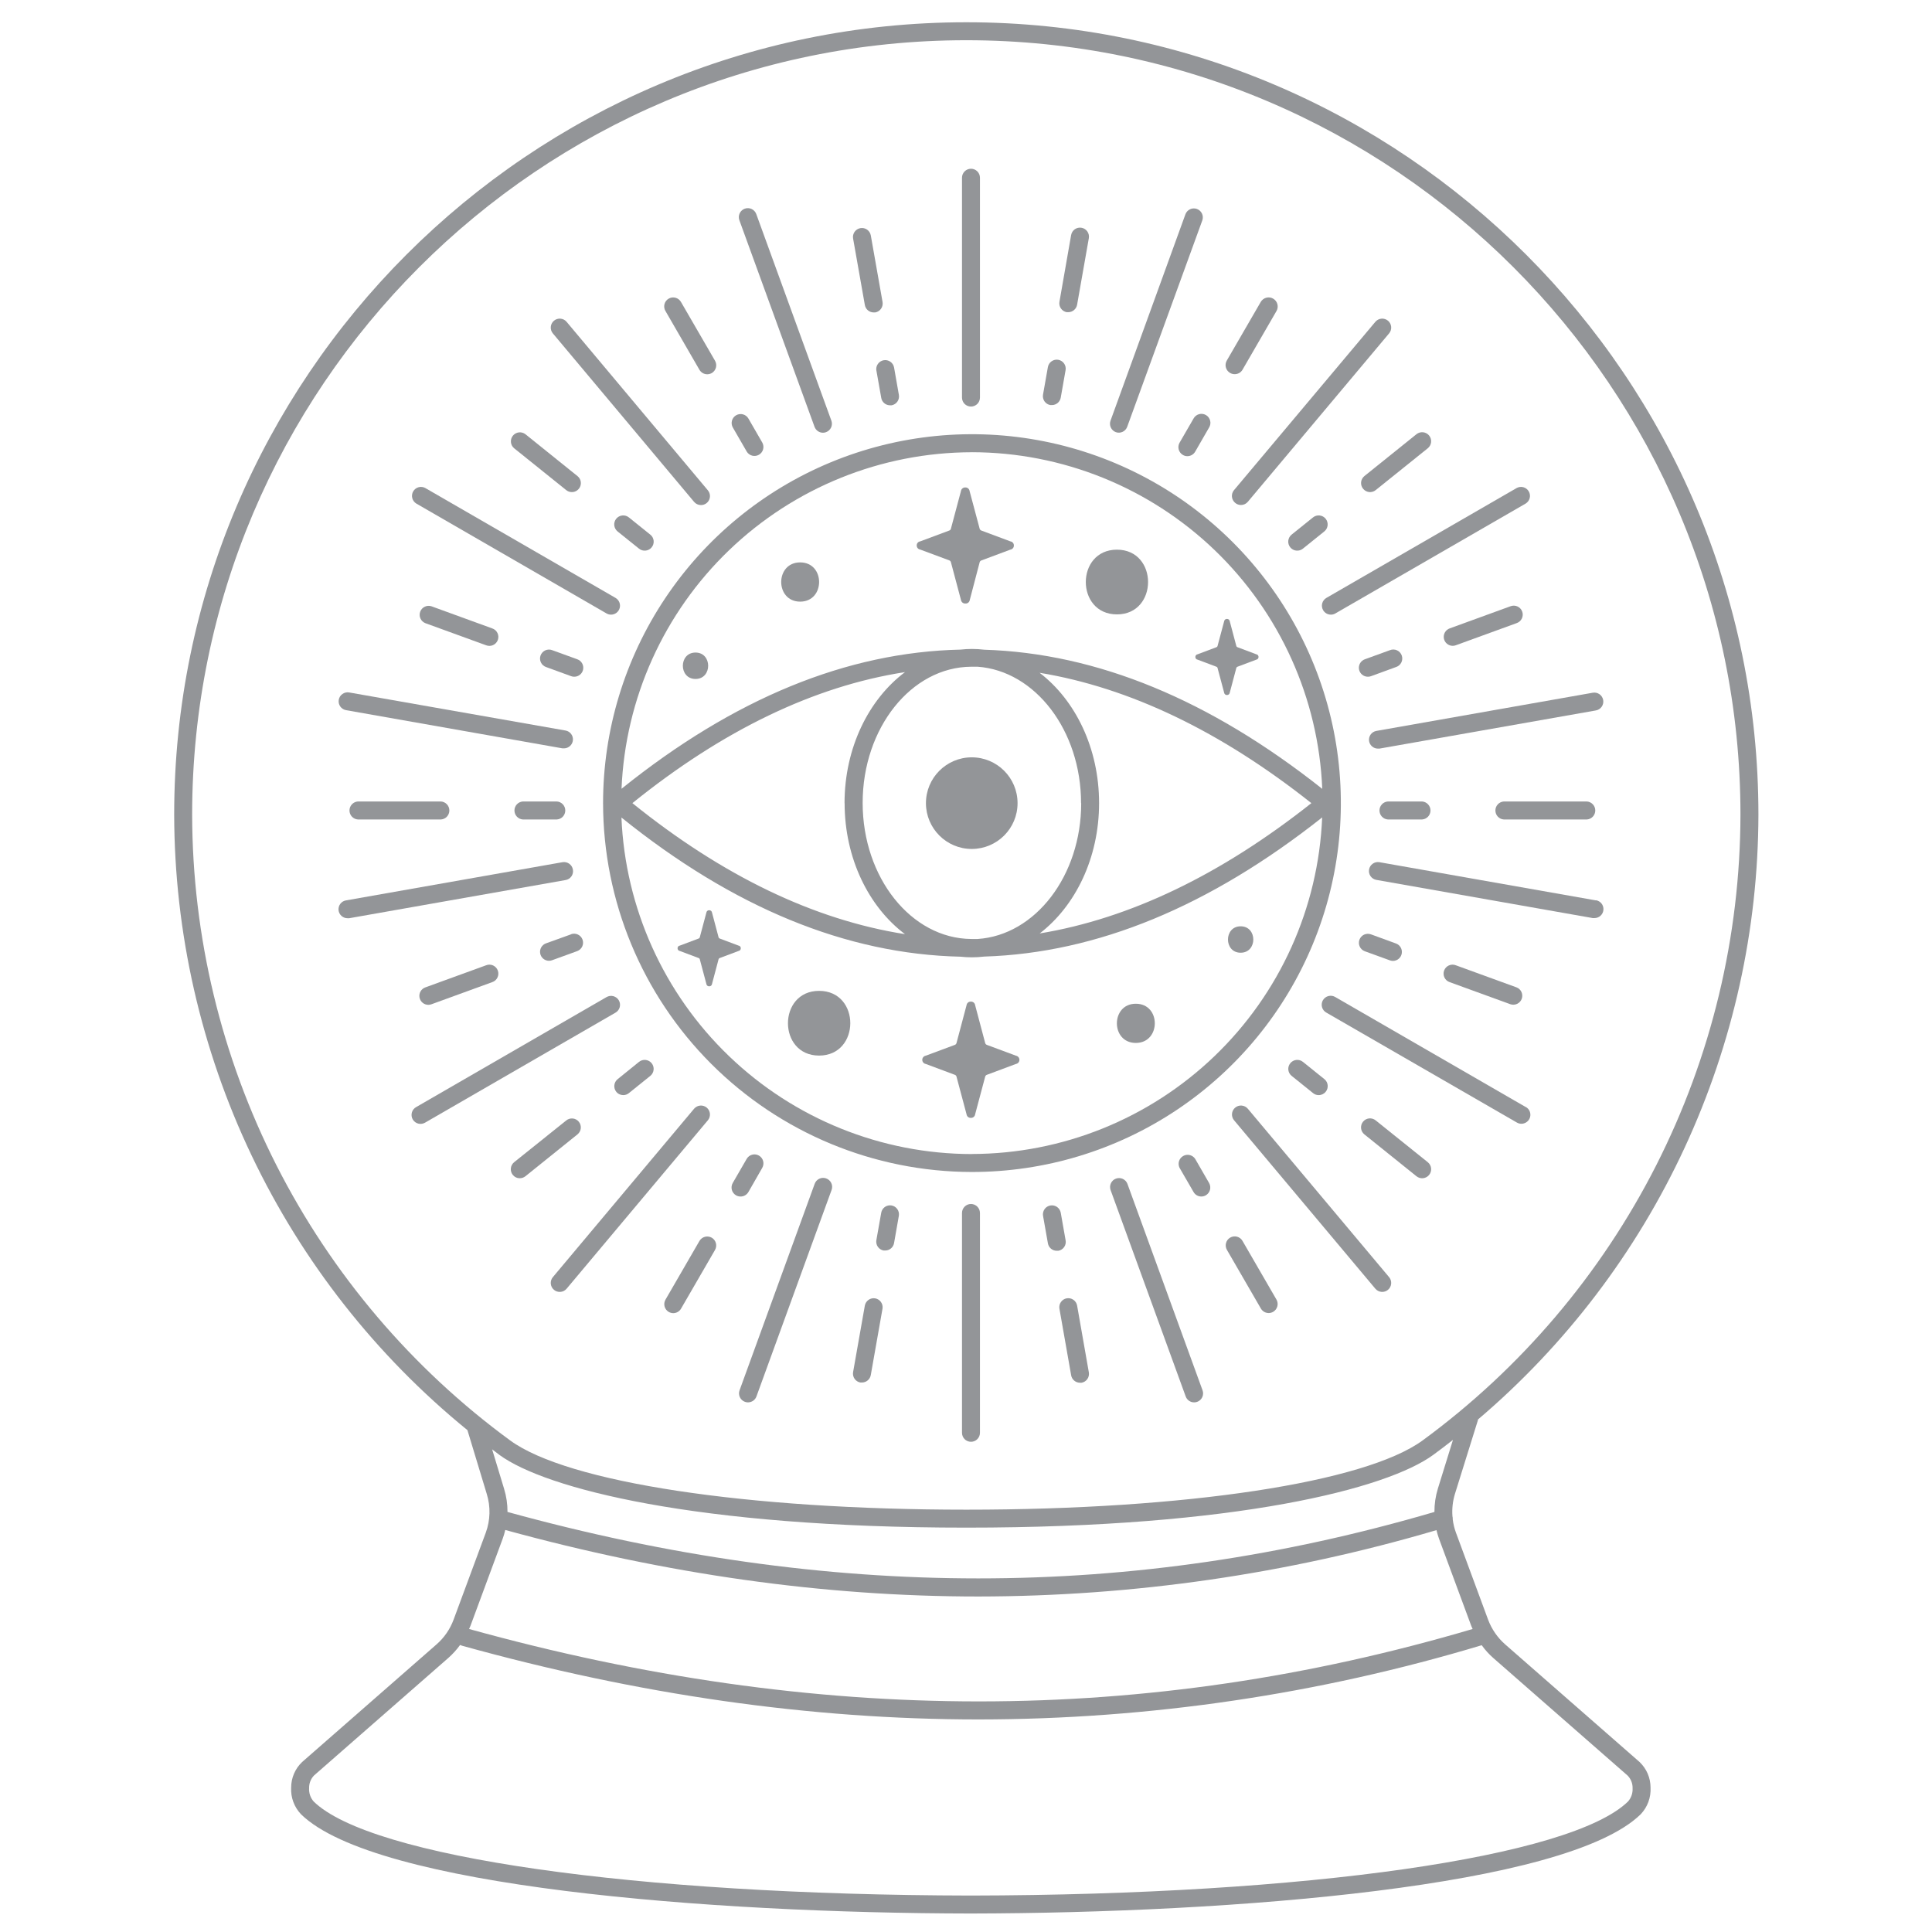 <svg width="128" height="128" viewBox="0 0 128 128" fill="none" xmlns="http://www.w3.org/2000/svg">
<path d="M67.308 69.942L65.38 69.225C65.354 69.215 65.331 69.199 65.312 69.179C65.294 69.158 65.28 69.134 65.272 69.107L64.605 66.595C64.596 66.529 64.564 66.469 64.514 66.425C64.463 66.382 64.399 66.359 64.332 66.36H64.31C64.244 66.359 64.179 66.382 64.129 66.425C64.079 66.469 64.046 66.529 64.037 66.595L63.37 69.107C63.362 69.134 63.349 69.158 63.33 69.179C63.311 69.199 63.288 69.215 63.263 69.225L61.335 69.942C61.27 69.953 61.211 69.987 61.169 70.037C61.126 70.087 61.103 70.15 61.103 70.216C61.103 70.282 61.126 70.346 61.169 70.396C61.211 70.446 61.27 70.479 61.335 70.49L63.263 71.21C63.289 71.219 63.312 71.235 63.331 71.255C63.35 71.276 63.363 71.3 63.37 71.327L64.037 73.827C64.046 73.893 64.079 73.954 64.129 73.997C64.179 74.04 64.244 74.064 64.31 74.062H64.332C64.399 74.064 64.463 74.04 64.514 73.997C64.564 73.954 64.596 73.893 64.605 73.827L65.272 71.327C65.279 71.3 65.293 71.276 65.312 71.255C65.33 71.235 65.354 71.219 65.38 71.21L67.308 70.49C67.372 70.479 67.431 70.446 67.474 70.396C67.516 70.346 67.54 70.282 67.54 70.216C67.54 70.15 67.516 70.087 67.474 70.037C67.431 69.987 67.372 69.953 67.308 69.942Z" fill="#939598"/>
<path d="M82.195 61.37C81.078 61.37 81.075 63.12 82.195 63.12C83.315 63.12 83.315 61.37 82.195 61.37Z" fill="#939598"/>
<path d="M75.25 66.5C73.58 66.5 73.578 69.097 75.25 69.097C76.922 69.097 76.935 66.5 75.25 66.5Z" fill="#939598"/>
<path d="M54.267 65.647C51.517 65.647 51.517 69.935 54.267 69.935C57.017 69.935 57.03 65.647 54.267 65.647Z" fill="#939598"/>
<path d="M48.928 62.648L47.678 62.178C47.661 62.171 47.645 62.161 47.633 62.147C47.621 62.134 47.612 62.117 47.608 62.1L47.172 60.458C47.166 60.415 47.144 60.376 47.111 60.348C47.078 60.32 47.036 60.304 46.992 60.305H46.977C46.934 60.305 46.893 60.32 46.86 60.348C46.827 60.376 46.806 60.415 46.8 60.458L46.362 62.1C46.358 62.118 46.349 62.134 46.337 62.148C46.325 62.161 46.31 62.171 46.292 62.178L45.042 62.648C44.999 62.653 44.96 62.673 44.932 62.706C44.903 62.739 44.889 62.782 44.89 62.825C44.889 62.868 44.904 62.911 44.932 62.944C44.96 62.977 44.999 62.999 45.042 63.005L46.292 63.475C46.31 63.48 46.325 63.49 46.337 63.503C46.349 63.517 46.358 63.533 46.362 63.55L46.8 65.192C46.806 65.235 46.827 65.275 46.859 65.303C46.892 65.331 46.934 65.346 46.977 65.345H46.992C47.036 65.346 47.078 65.331 47.111 65.303C47.145 65.275 47.166 65.236 47.172 65.192L47.608 63.55C47.612 63.533 47.621 63.517 47.633 63.504C47.645 63.491 47.661 63.481 47.678 63.475L48.928 63.005C48.971 62.999 49.01 62.977 49.038 62.944C49.066 62.911 49.081 62.868 49.08 62.825C49.082 62.782 49.067 62.739 49.038 62.706C49.01 62.673 48.971 62.653 48.928 62.648Z" fill="#939598"/>
<path d="M60.968 36.41L62.895 37.127C62.921 37.137 62.944 37.153 62.962 37.173C62.98 37.194 62.993 37.218 63 37.245L63.667 39.75C63.678 39.816 63.711 39.875 63.761 39.918C63.812 39.962 63.876 39.985 63.943 39.985H63.962C64.031 39.989 64.099 39.968 64.153 39.924C64.206 39.88 64.241 39.818 64.25 39.75L64.905 37.25C64.913 37.224 64.926 37.199 64.945 37.179C64.964 37.158 64.987 37.142 65.013 37.133L66.938 36.415C67.004 36.406 67.064 36.373 67.107 36.322C67.15 36.271 67.174 36.207 67.172 36.14C67.174 36.074 67.151 36.009 67.108 35.958C67.064 35.908 67.004 35.876 66.938 35.867L65.013 35.148C64.987 35.138 64.963 35.122 64.945 35.102C64.926 35.081 64.912 35.057 64.905 35.03L64.237 32.53C64.228 32.464 64.195 32.404 64.145 32.36C64.094 32.317 64.029 32.294 63.962 32.295H63.943C63.876 32.294 63.812 32.318 63.761 32.361C63.71 32.404 63.677 32.464 63.667 32.53L63 35.03C62.994 35.057 62.981 35.081 62.962 35.102C62.944 35.123 62.921 35.138 62.895 35.148L60.968 35.867C60.902 35.876 60.841 35.908 60.798 35.959C60.755 36.009 60.733 36.074 60.735 36.14C60.734 36.206 60.758 36.269 60.8 36.319C60.843 36.368 60.903 36.401 60.968 36.41Z" fill="#939598"/>
<path d="M46.08 44.983C47.197 44.983 47.197 43.233 46.08 43.233C44.962 43.233 44.96 44.983 46.08 44.983Z" fill="#939598"/>
<path d="M53.013 39.86C54.685 39.86 54.688 37.26 53.013 37.26C51.337 37.26 51.34 39.86 53.013 39.86Z" fill="#939598"/>
<path d="M74 40.705C76.75 40.705 76.75 36.417 74 36.417C71.25 36.417 71.25 40.705 74 40.705Z" fill="#939598"/>
<path d="M79.347 43.705L80.597 44.175C80.614 44.181 80.629 44.192 80.641 44.205C80.653 44.219 80.661 44.235 80.665 44.252L81.103 45.892C81.109 45.936 81.13 45.975 81.163 46.004C81.196 46.032 81.239 46.048 81.282 46.047H81.295C81.339 46.048 81.381 46.032 81.414 46.004C81.447 45.975 81.469 45.936 81.475 45.892L81.91 44.252C81.915 44.235 81.924 44.219 81.936 44.205C81.948 44.192 81.963 44.181 81.98 44.175L83.23 43.705C83.273 43.699 83.312 43.678 83.34 43.645C83.368 43.613 83.383 43.571 83.382 43.528C83.384 43.484 83.369 43.442 83.341 43.408C83.312 43.375 83.273 43.354 83.23 43.347L81.98 42.877C81.963 42.871 81.947 42.861 81.935 42.847C81.923 42.834 81.914 42.818 81.91 42.8L81.475 41.16C81.469 41.117 81.447 41.077 81.414 41.048C81.381 41.02 81.339 41.005 81.295 41.005H81.282C81.239 41.005 81.196 41.02 81.163 41.048C81.13 41.077 81.109 41.117 81.103 41.16L80.665 42.8C80.661 42.818 80.653 42.834 80.641 42.847C80.629 42.861 80.614 42.871 80.597 42.877L79.347 43.347C79.304 43.354 79.265 43.375 79.237 43.408C79.209 43.442 79.194 43.484 79.195 43.528C79.194 43.571 79.209 43.613 79.237 43.645C79.265 43.678 79.305 43.699 79.347 43.705Z" fill="#939598"/>
<path d="M64.388 56.245C66.064 56.242 67.42 54.88 67.416 53.204C67.413 51.528 66.051 50.172 64.375 50.175C62.699 50.179 61.343 51.54 61.346 53.217C61.35 54.893 62.712 56.249 64.388 56.245Z" fill="#939598"/>
<path d="M64.382 77.647C69.217 77.65 73.944 76.219 77.964 73.535C81.985 70.85 85.12 67.034 86.971 62.568C88.823 58.103 89.309 53.188 88.367 48.446C87.425 43.705 85.098 39.349 81.68 35.929C78.263 32.51 73.907 30.181 69.166 29.238C64.425 28.294 59.51 28.778 55.043 30.627C50.577 32.477 46.759 35.61 44.074 39.63C41.388 43.65 39.955 48.376 39.955 53.21C39.962 59.688 42.537 65.898 47.116 70.479C51.696 75.06 57.905 77.638 64.382 77.647ZM71.632 53.21C71.632 58.025 68.588 61.96 64.772 62.21C64.63 62.21 64.487 62.21 64.347 62.21C60.375 62.18 57.153 58.148 57.153 53.193C57.153 48.237 60.375 44.193 64.347 44.172C64.487 44.172 64.63 44.172 64.772 44.172C68.578 44.447 71.623 48.392 71.623 53.21H71.632ZM68.882 44.575C74.845 45.56 80.882 48.453 86.882 53.21C80.882 57.96 74.853 60.858 68.882 61.843C71.245 60.032 72.817 56.843 72.817 53.21C72.817 49.578 71.25 46.388 68.877 44.575H68.882ZM55.958 53.21C55.958 56.87 57.557 60.087 59.958 61.89C53.935 60.945 47.877 58.032 41.898 53.21C47.877 48.385 53.935 45.46 59.958 44.53C57.553 46.333 55.953 49.547 55.953 53.21H55.958ZM64.388 76.46C58.39 76.452 52.627 74.128 48.302 69.973C43.977 65.819 41.422 60.155 41.172 54.163C48.596 60.142 56.083 63.216 63.633 63.383C63.882 63.41 64.132 63.425 64.382 63.425C64.66 63.425 64.937 63.408 65.213 63.375C72.662 63.14 80.124 60.068 87.597 54.157C87.347 60.15 84.793 65.814 80.468 69.968C76.142 74.123 70.38 76.447 64.382 76.455L64.388 76.46ZM64.388 29.96C70.386 29.968 76.149 32.293 80.475 36.448C84.8 40.604 87.354 46.27 87.603 52.263C80.142 46.352 72.681 43.28 65.218 43.045C64.942 43.012 64.665 42.995 64.388 42.995C64.137 42.995 63.886 43.01 63.638 43.038C56.102 43.204 48.616 46.278 41.178 52.258C41.428 46.267 43.981 40.605 48.304 36.452C52.628 32.298 58.387 29.973 64.382 29.962L64.388 29.96Z" fill="#939598"/>
<path d="M64.33 26.935C64.488 26.935 64.639 26.872 64.751 26.761C64.862 26.649 64.925 26.498 64.925 26.34V11.775C64.925 11.697 64.91 11.62 64.88 11.547C64.85 11.475 64.806 11.41 64.751 11.354C64.695 11.299 64.63 11.255 64.558 11.225C64.486 11.195 64.408 11.18 64.33 11.18C64.252 11.18 64.174 11.195 64.102 11.225C64.03 11.255 63.965 11.299 63.909 11.354C63.854 11.41 63.81 11.475 63.78 11.547C63.75 11.62 63.735 11.697 63.735 11.775V26.34C63.735 26.418 63.75 26.496 63.78 26.568C63.809 26.64 63.853 26.706 63.908 26.762C63.964 26.817 64.03 26.861 64.102 26.89C64.174 26.92 64.252 26.935 64.33 26.935Z" fill="#939598"/>
<path d="M58.062 24.542L58.383 26.352C58.404 26.492 58.475 26.619 58.583 26.71C58.69 26.802 58.826 26.852 58.968 26.852H59.07C59.147 26.839 59.221 26.81 59.286 26.768C59.352 26.726 59.41 26.672 59.454 26.608C59.499 26.543 59.531 26.471 59.548 26.395C59.565 26.318 59.566 26.239 59.553 26.163L59.235 24.35C59.208 24.195 59.119 24.056 58.99 23.966C58.861 23.875 58.7 23.84 58.545 23.867C58.389 23.895 58.251 23.983 58.161 24.113C58.07 24.242 58.035 24.402 58.062 24.558V24.542Z" fill="#939598"/>
<path d="M57.297 20.2C57.32 20.339 57.391 20.466 57.498 20.557C57.605 20.649 57.742 20.699 57.883 20.7C57.917 20.702 57.951 20.702 57.985 20.7C58.063 20.686 58.138 20.657 58.205 20.615C58.271 20.572 58.329 20.517 58.374 20.451C58.419 20.386 58.451 20.313 58.467 20.235C58.484 20.158 58.485 20.078 58.47 20L57.693 15.597C57.665 15.442 57.577 15.304 57.447 15.213C57.318 15.123 57.158 15.087 57.002 15.115C56.847 15.143 56.709 15.231 56.618 15.36C56.528 15.489 56.492 15.649 56.52 15.805L57.297 20.2Z" fill="#939598"/>
<path d="M53.965 28.277C54.007 28.392 54.083 28.492 54.183 28.562C54.283 28.632 54.403 28.67 54.525 28.67C54.594 28.67 54.663 28.657 54.727 28.632C54.873 28.579 54.992 28.47 55.059 28.33C55.126 28.19 55.135 28.029 55.085 27.882L50.105 14.182C50.051 14.034 49.94 13.913 49.797 13.846C49.654 13.779 49.49 13.772 49.341 13.826C49.193 13.88 49.072 13.991 49.005 14.134C48.938 14.277 48.931 14.441 48.985 14.59L53.965 28.277Z" fill="#939598"/>
<path d="M49.477 29.925C49.559 30.057 49.688 30.152 49.838 30.19C49.989 30.227 50.148 30.205 50.282 30.128C50.416 30.05 50.514 29.924 50.556 29.775C50.599 29.626 50.581 29.466 50.508 29.33L49.585 27.73C49.546 27.662 49.494 27.603 49.432 27.555C49.37 27.507 49.299 27.472 49.223 27.452C49.148 27.432 49.069 27.427 48.992 27.437C48.914 27.447 48.839 27.472 48.771 27.511C48.703 27.55 48.644 27.602 48.596 27.664C48.549 27.726 48.514 27.797 48.493 27.873C48.473 27.948 48.468 28.027 48.478 28.105C48.488 28.182 48.513 28.257 48.553 28.325L49.477 29.925Z" fill="#939598"/>
<path d="M46.34 24.5C46.393 24.59 46.469 24.665 46.559 24.717C46.65 24.77 46.753 24.797 46.858 24.797C46.962 24.796 47.064 24.769 47.155 24.718C47.292 24.638 47.391 24.508 47.432 24.355C47.473 24.202 47.451 24.04 47.373 23.902L45.123 20.017C45.085 19.948 45.033 19.886 44.971 19.836C44.909 19.786 44.838 19.749 44.761 19.728C44.684 19.706 44.604 19.7 44.525 19.71C44.446 19.72 44.37 19.745 44.301 19.785C44.232 19.825 44.172 19.878 44.124 19.941C44.076 20.005 44.041 20.077 44.022 20.155C44.002 20.232 43.999 20.312 44.011 20.391C44.023 20.469 44.051 20.545 44.093 20.613L46.34 24.5Z" fill="#939598"/>
<path d="M45.985 33.25C46.041 33.317 46.111 33.37 46.19 33.407C46.269 33.444 46.355 33.463 46.443 33.462C46.556 33.462 46.666 33.43 46.762 33.369C46.857 33.308 46.933 33.221 46.981 33.119C47.029 33.016 47.046 32.902 47.032 32.79C47.017 32.677 46.97 32.572 46.898 32.485L37.54 21.323C37.439 21.201 37.293 21.126 37.136 21.112C36.979 21.098 36.822 21.147 36.701 21.249C36.58 21.35 36.505 21.496 36.491 21.653C36.477 21.81 36.526 21.966 36.627 22.087L45.985 33.25Z" fill="#939598"/>
<path d="M43.085 35.422L41.665 34.28C41.604 34.231 41.534 34.194 41.459 34.172C41.384 34.15 41.305 34.142 41.227 34.151C41.149 34.159 41.074 34.182 41.005 34.22C40.936 34.257 40.876 34.308 40.826 34.369C40.727 34.492 40.68 34.649 40.697 34.807C40.714 34.964 40.792 35.108 40.915 35.208L42.337 36.35C42.461 36.45 42.618 36.496 42.775 36.479C42.933 36.463 43.077 36.384 43.176 36.261C43.276 36.138 43.322 35.981 43.306 35.824C43.289 35.666 43.211 35.522 43.087 35.422H43.085Z" fill="#939598"/>
<path d="M34.062 29.698L37.515 32.472C37.621 32.557 37.752 32.603 37.888 32.602C38.011 32.603 38.131 32.565 38.232 32.493C38.333 32.422 38.409 32.321 38.45 32.205C38.491 32.088 38.495 31.962 38.461 31.843C38.427 31.725 38.356 31.619 38.26 31.543L34.81 28.767C34.686 28.672 34.53 28.629 34.375 28.647C34.22 28.665 34.078 28.744 33.98 28.865C33.882 28.987 33.835 29.142 33.85 29.298C33.865 29.453 33.94 29.597 34.06 29.698H34.062Z" fill="#939598"/>
<path d="M27.578 33.36L40.185 40.642C40.275 40.695 40.378 40.722 40.483 40.722C40.613 40.722 40.741 40.679 40.844 40.599C40.948 40.52 41.023 40.408 41.057 40.282C41.091 40.155 41.082 40.021 41.032 39.9C40.982 39.779 40.893 39.678 40.78 39.612L28.172 32.33C28.036 32.256 27.877 32.239 27.728 32.281C27.579 32.323 27.452 32.422 27.375 32.556C27.297 32.69 27.275 32.849 27.313 32.999C27.351 33.149 27.446 33.279 27.578 33.36Z" fill="#939598"/>
<path d="M38.25 43.68L36.593 43.078C36.519 43.048 36.439 43.034 36.36 43.035C36.28 43.037 36.202 43.055 36.129 43.087C36.056 43.12 35.991 43.166 35.937 43.225C35.883 43.283 35.84 43.352 35.813 43.426C35.786 43.501 35.774 43.581 35.778 43.66C35.782 43.74 35.802 43.818 35.837 43.889C35.871 43.961 35.92 44.025 35.98 44.078C36.04 44.13 36.109 44.17 36.185 44.195L37.843 44.8C37.907 44.824 37.976 44.836 38.045 44.835C38.185 44.836 38.322 44.787 38.43 44.697C38.538 44.608 38.61 44.482 38.635 44.344C38.659 44.206 38.634 44.063 38.564 43.942C38.493 43.82 38.382 43.727 38.25 43.68Z" fill="#939598"/>
<path d="M28.585 40.168C28.438 40.119 28.278 40.129 28.139 40.197C27.999 40.264 27.892 40.383 27.839 40.529C27.786 40.674 27.791 40.834 27.855 40.975C27.918 41.117 28.034 41.228 28.177 41.285L32.203 42.75C32.276 42.779 32.356 42.794 32.435 42.792C32.515 42.791 32.593 42.773 32.666 42.74C32.739 42.708 32.804 42.661 32.858 42.603C32.913 42.544 32.955 42.476 32.982 42.401C33.009 42.326 33.021 42.247 33.017 42.167C33.013 42.088 32.993 42.01 32.958 41.938C32.924 41.867 32.875 41.803 32.815 41.75C32.755 41.698 32.686 41.658 32.61 41.633L28.585 40.168Z" fill="#939598"/>
<path d="M22.927 47.05L37.265 49.58C37.3 49.583 37.335 49.583 37.37 49.58C37.518 49.579 37.66 49.522 37.768 49.422C37.877 49.321 37.944 49.184 37.957 49.037C37.97 48.889 37.927 48.742 37.838 48.625C37.748 48.507 37.618 48.427 37.472 48.4L23.133 45.877C22.977 45.85 22.817 45.886 22.688 45.977C22.559 46.068 22.471 46.206 22.444 46.361C22.417 46.517 22.452 46.677 22.543 46.806C22.634 46.935 22.772 47.023 22.927 47.05Z" fill="#939598"/>
<path d="M69.588 26.837C69.623 26.84 69.658 26.84 69.692 26.837C69.833 26.837 69.97 26.786 70.077 26.695C70.184 26.603 70.255 26.477 70.278 26.337L70.597 24.527C70.625 24.372 70.59 24.212 70.499 24.083C70.409 23.953 70.27 23.865 70.115 23.837C69.96 23.81 69.799 23.845 69.67 23.936C69.541 24.026 69.453 24.165 69.425 24.32L69.105 26.133C69.09 26.21 69.09 26.291 69.106 26.369C69.122 26.447 69.153 26.521 69.198 26.587C69.243 26.652 69.3 26.708 69.367 26.751C69.434 26.794 69.509 26.824 69.588 26.837Z" fill="#939598"/>
<path d="M70.672 20.683C70.707 20.685 70.743 20.685 70.778 20.683C70.918 20.681 71.054 20.631 71.161 20.539C71.268 20.448 71.34 20.321 71.362 20.183L72.138 15.78C72.165 15.624 72.13 15.464 72.039 15.335C71.949 15.206 71.811 15.117 71.655 15.09C71.499 15.062 71.34 15.098 71.21 15.188C71.081 15.279 70.993 15.417 70.965 15.572L70.19 20C70.165 20.154 70.201 20.312 70.291 20.44C70.382 20.568 70.519 20.655 70.672 20.683Z" fill="#939598"/>
<path d="M73.93 28.633C74.077 28.684 74.237 28.676 74.378 28.609C74.518 28.543 74.627 28.424 74.68 28.277L79.66 14.59C79.709 14.443 79.698 14.283 79.631 14.144C79.564 14.004 79.445 13.897 79.299 13.844C79.154 13.791 78.993 13.796 78.852 13.86C78.711 13.923 78.6 14.039 78.543 14.182L73.575 27.87C73.521 28.018 73.528 28.182 73.595 28.325C73.661 28.468 73.782 28.578 73.93 28.633Z" fill="#939598"/>
<path d="M79.075 27.73L78.15 29.33C78.072 29.467 78.051 29.629 78.093 29.782C78.134 29.934 78.234 30.064 78.37 30.142C78.459 30.195 78.561 30.223 78.665 30.223C78.77 30.223 78.873 30.195 78.964 30.143C79.054 30.091 79.13 30.016 79.183 29.925L80.105 28.325C80.147 28.257 80.174 28.182 80.187 28.103C80.199 28.024 80.195 27.944 80.175 27.867C80.156 27.79 80.121 27.718 80.073 27.654C80.025 27.59 79.965 27.537 79.896 27.497C79.827 27.458 79.751 27.432 79.672 27.422C79.593 27.412 79.513 27.419 79.436 27.44C79.36 27.462 79.288 27.499 79.226 27.549C79.164 27.598 79.113 27.66 79.075 27.73Z" fill="#939598"/>
<path d="M81.5 24.71C81.591 24.762 81.693 24.79 81.797 24.79C81.902 24.791 82.005 24.766 82.096 24.715C82.188 24.664 82.264 24.59 82.317 24.5L84.567 20.612C84.608 20.544 84.634 20.469 84.645 20.391C84.656 20.312 84.652 20.233 84.632 20.156C84.612 20.079 84.578 20.007 84.53 19.944C84.483 19.881 84.423 19.828 84.355 19.788C84.287 19.747 84.212 19.721 84.133 19.71C84.055 19.699 83.975 19.703 83.898 19.723C83.822 19.743 83.75 19.777 83.687 19.825C83.623 19.872 83.57 19.932 83.53 20L81.28 23.885C81.239 23.953 81.213 24.029 81.202 24.108C81.191 24.187 81.196 24.267 81.217 24.344C81.237 24.421 81.273 24.492 81.321 24.555C81.37 24.618 81.431 24.671 81.5 24.71Z" fill="#939598"/>
<path d="M81.835 33.318C81.942 33.409 82.077 33.458 82.218 33.458C82.304 33.458 82.39 33.438 82.469 33.402C82.547 33.365 82.617 33.312 82.672 33.245L92.032 22.087C92.134 21.966 92.183 21.81 92.169 21.653C92.156 21.496 92.08 21.35 91.959 21.249C91.838 21.147 91.681 21.098 91.524 21.112C91.367 21.126 91.221 21.201 91.12 21.323L81.75 32.48C81.701 32.541 81.663 32.61 81.641 32.685C81.619 32.76 81.611 32.839 81.619 32.916C81.627 32.994 81.65 33.07 81.687 33.138C81.724 33.207 81.774 33.268 81.835 33.318Z" fill="#939598"/>
<path d="M86.32 36.35L87.74 35.208C87.801 35.158 87.852 35.097 87.889 35.029C87.926 34.96 87.95 34.884 87.958 34.807C87.966 34.729 87.959 34.65 87.937 34.575C87.915 34.5 87.878 34.43 87.829 34.369C87.779 34.308 87.719 34.257 87.65 34.22C87.581 34.182 87.506 34.159 87.428 34.151C87.35 34.142 87.271 34.15 87.196 34.172C87.121 34.194 87.051 34.231 86.99 34.28L85.57 35.422C85.447 35.522 85.369 35.666 85.352 35.824C85.335 35.981 85.382 36.138 85.481 36.261C85.581 36.384 85.725 36.463 85.882 36.479C86.04 36.496 86.197 36.45 86.32 36.35Z" fill="#939598"/>
<path d="M90.308 32.38C90.406 32.503 90.549 32.581 90.706 32.599C90.862 32.616 91.019 32.571 91.142 32.472L94.595 29.698C94.718 29.598 94.797 29.454 94.814 29.296C94.831 29.139 94.784 28.981 94.685 28.858C94.585 28.734 94.441 28.655 94.284 28.639C94.126 28.622 93.968 28.668 93.845 28.767L90.392 31.543C90.332 31.592 90.282 31.653 90.245 31.722C90.207 31.79 90.184 31.866 90.176 31.944C90.168 32.021 90.176 32.1 90.199 32.175C90.221 32.25 90.258 32.319 90.308 32.38Z" fill="#939598"/>
<path d="M87.66 40.425C87.712 40.515 87.787 40.59 87.878 40.643C87.968 40.695 88.071 40.722 88.175 40.722C88.28 40.723 88.382 40.696 88.472 40.642L101.083 33.36C101.214 33.279 101.309 33.149 101.347 32.999C101.385 32.849 101.363 32.69 101.285 32.556C101.208 32.422 101.081 32.323 100.932 32.281C100.783 32.239 100.624 32.256 100.488 32.33L87.877 39.612C87.81 39.651 87.75 39.703 87.703 39.765C87.655 39.827 87.62 39.898 87.6 39.973C87.579 40.049 87.574 40.128 87.585 40.205C87.595 40.283 87.621 40.357 87.66 40.425Z" fill="#939598"/>
<path d="M90.625 44.835C90.695 44.836 90.764 44.824 90.83 44.8L92.485 44.195C92.562 44.171 92.633 44.132 92.695 44.08C92.756 44.028 92.806 43.964 92.842 43.892C92.878 43.819 92.899 43.741 92.903 43.66C92.908 43.58 92.896 43.499 92.869 43.424C92.841 43.348 92.799 43.279 92.744 43.22C92.689 43.161 92.622 43.114 92.549 43.082C92.475 43.049 92.395 43.032 92.315 43.032C92.234 43.031 92.154 43.047 92.08 43.078L90.422 43.68C90.29 43.727 90.18 43.82 90.109 43.941C90.039 44.062 90.013 44.205 90.037 44.343C90.062 44.481 90.134 44.606 90.241 44.696C90.349 44.786 90.485 44.835 90.625 44.835Z" fill="#939598"/>
<path d="M96.25 42.788C96.319 42.787 96.388 42.775 96.453 42.75L100.478 41.285C100.553 41.26 100.623 41.22 100.683 41.167C100.743 41.115 100.791 41.051 100.826 40.979C100.861 40.908 100.881 40.83 100.885 40.75C100.889 40.671 100.877 40.591 100.849 40.516C100.822 40.442 100.78 40.373 100.726 40.315C100.671 40.257 100.606 40.21 100.533 40.177C100.461 40.145 100.382 40.127 100.303 40.125C100.223 40.124 100.144 40.138 100.07 40.167L96.045 41.633C95.913 41.68 95.802 41.773 95.731 41.894C95.661 42.016 95.636 42.158 95.66 42.297C95.685 42.435 95.757 42.56 95.865 42.65C95.973 42.74 96.11 42.788 96.25 42.788Z" fill="#939598"/>
<path d="M90.705 49.097C90.727 49.237 90.798 49.364 90.905 49.455C91.013 49.547 91.149 49.597 91.29 49.597C91.324 49.6 91.358 49.6 91.392 49.597L105.733 47.068C105.888 47.04 106.026 46.952 106.117 46.822C106.207 46.693 106.243 46.533 106.215 46.377C106.187 46.222 106.099 46.084 105.97 45.993C105.841 45.903 105.68 45.867 105.525 45.895L91.188 48.425C91.035 48.452 90.9 48.537 90.809 48.663C90.719 48.789 90.682 48.945 90.705 49.097Z" fill="#939598"/>
<path d="M36.892 53.1H34.642C34.491 53.11 34.349 53.177 34.245 53.288C34.141 53.398 34.084 53.544 34.084 53.696C34.084 53.848 34.141 53.994 34.245 54.105C34.349 54.216 34.491 54.283 34.642 54.292H36.892C37.044 54.283 37.186 54.216 37.29 54.105C37.394 53.994 37.451 53.848 37.451 53.696C37.451 53.544 37.394 53.398 37.29 53.288C37.186 53.177 37.044 53.11 36.892 53.1Z" fill="#939598"/>
<path d="M23.712 53.1C23.561 53.11 23.419 53.177 23.315 53.288C23.211 53.398 23.154 53.544 23.154 53.696C23.154 53.848 23.211 53.994 23.315 54.105C23.419 54.216 23.561 54.283 23.712 54.292H29.212C29.364 54.283 29.506 54.216 29.61 54.105C29.714 53.994 29.771 53.848 29.771 53.696C29.771 53.544 29.714 53.398 29.61 53.288C29.506 53.177 29.364 53.11 29.212 53.1H23.712Z" fill="#939598"/>
<path d="M91.953 54.292H94.215C94.367 54.283 94.508 54.216 94.612 54.105C94.716 53.994 94.774 53.848 94.774 53.696C94.774 53.544 94.716 53.398 94.612 53.288C94.508 53.177 94.367 53.11 94.215 53.1H91.953C91.801 53.11 91.659 53.177 91.555 53.288C91.451 53.398 91.394 53.544 91.394 53.696C91.394 53.848 91.451 53.994 91.555 54.105C91.659 54.216 91.801 54.283 91.953 54.292Z" fill="#939598"/>
<path d="M105.133 54.292C105.284 54.283 105.426 54.216 105.53 54.105C105.634 53.994 105.691 53.848 105.691 53.696C105.691 53.544 105.634 53.398 105.53 53.288C105.426 53.177 105.284 53.11 105.133 53.1H99.632C99.481 53.11 99.339 53.177 99.235 53.288C99.131 53.398 99.074 53.544 99.074 53.696C99.074 53.848 99.131 53.994 99.235 54.105C99.339 54.216 99.481 54.283 99.632 54.292H105.133Z" fill="#939598"/>
<path d="M64.33 79.767C64.172 79.767 64.021 79.83 63.909 79.942C63.798 80.053 63.735 80.205 63.735 80.362V94.927C63.735 95.085 63.798 95.237 63.909 95.348C64.021 95.46 64.172 95.522 64.33 95.522C64.488 95.522 64.639 95.46 64.751 95.348C64.862 95.237 64.925 95.085 64.925 94.927V80.362C64.924 80.205 64.861 80.054 64.75 79.942C64.639 79.831 64.488 79.768 64.33 79.767Z" fill="#939598"/>
<path d="M59.07 79.865C58.993 79.851 58.914 79.853 58.838 79.87C58.761 79.887 58.689 79.919 58.625 79.964C58.561 80.009 58.507 80.067 58.465 80.133C58.424 80.199 58.395 80.273 58.383 80.35L58.062 82.16C58.048 82.237 58.05 82.316 58.067 82.392C58.083 82.469 58.115 82.541 58.16 82.606C58.205 82.67 58.262 82.724 58.328 82.766C58.394 82.808 58.468 82.837 58.545 82.85C58.58 82.854 58.615 82.854 58.65 82.85C58.791 82.849 58.927 82.799 59.034 82.707C59.141 82.616 59.212 82.489 59.235 82.35L59.553 80.537C59.575 80.385 59.537 80.229 59.447 80.103C59.357 79.978 59.222 79.892 59.07 79.865Z" fill="#939598"/>
<path d="M57.985 86.02C57.83 85.993 57.67 86.029 57.542 86.119C57.413 86.21 57.325 86.348 57.297 86.503L56.52 90.905C56.506 90.982 56.508 91.061 56.525 91.137C56.542 91.214 56.573 91.286 56.618 91.35C56.663 91.414 56.72 91.469 56.786 91.511C56.852 91.553 56.925 91.582 57.002 91.595C57.037 91.599 57.073 91.599 57.108 91.595C57.248 91.594 57.385 91.544 57.492 91.452C57.599 91.361 57.67 91.234 57.693 91.095L58.47 86.693C58.492 86.54 58.454 86.384 58.363 86.258C58.273 86.133 58.137 86.048 57.985 86.02Z" fill="#939598"/>
<path d="M54.727 78.07C54.581 78.019 54.42 78.028 54.28 78.094C54.14 78.161 54.031 78.279 53.977 78.425L48.998 92.112C48.971 92.186 48.959 92.264 48.962 92.342C48.966 92.42 48.985 92.497 49.018 92.568C49.051 92.639 49.098 92.702 49.156 92.755C49.214 92.808 49.281 92.848 49.355 92.875C49.42 92.899 49.488 92.911 49.557 92.91C49.68 92.91 49.799 92.872 49.9 92.802C50 92.732 50.076 92.632 50.117 92.517L55.097 78.832C55.124 78.758 55.135 78.679 55.131 78.6C55.127 78.522 55.106 78.445 55.072 78.374C55.038 78.303 54.989 78.239 54.93 78.187C54.871 78.135 54.802 78.095 54.727 78.07Z" fill="#939598"/>
<path d="M49.585 78.973L50.5 77.375C50.579 77.239 50.601 77.076 50.56 76.923C50.52 76.771 50.42 76.641 50.284 76.561C50.147 76.482 49.985 76.46 49.832 76.501C49.679 76.541 49.549 76.641 49.47 76.778L48.545 78.378C48.467 78.515 48.446 78.677 48.486 78.83C48.527 78.982 48.626 79.113 48.763 79.193C48.853 79.244 48.956 79.272 49.06 79.273C49.166 79.274 49.271 79.247 49.363 79.194C49.456 79.141 49.532 79.065 49.585 78.973Z" fill="#939598"/>
<path d="M47.155 82C47.018 81.922 46.855 81.901 46.703 81.941C46.55 81.982 46.42 82.081 46.34 82.217L44.09 86.105C44.011 86.242 43.99 86.405 44.03 86.557C44.071 86.71 44.171 86.841 44.307 86.92C44.398 86.971 44.501 86.999 44.605 87C44.709 87 44.812 86.972 44.902 86.92C44.993 86.868 45.068 86.793 45.12 86.703L47.37 82.815C47.449 82.678 47.471 82.516 47.431 82.363C47.39 82.21 47.291 82.08 47.155 82Z" fill="#939598"/>
<path d="M46.825 73.385C46.765 73.335 46.696 73.296 46.621 73.273C46.547 73.249 46.468 73.24 46.39 73.247C46.312 73.254 46.236 73.276 46.166 73.312C46.097 73.348 46.035 73.397 45.985 73.457L36.627 84.615C36.526 84.736 36.477 84.892 36.491 85.05C36.505 85.207 36.58 85.352 36.701 85.454C36.822 85.555 36.979 85.605 37.136 85.591C37.293 85.577 37.439 85.501 37.54 85.38L46.898 74.222C46.999 74.102 47.048 73.946 47.035 73.789C47.021 73.632 46.946 73.487 46.825 73.385Z" fill="#939598"/>
<path d="M40.828 72.332C40.883 72.402 40.954 72.458 41.035 72.496C41.115 72.535 41.203 72.555 41.292 72.555C41.428 72.555 41.56 72.508 41.665 72.422L43.085 71.28C43.208 71.18 43.286 71.036 43.303 70.879C43.32 70.722 43.273 70.564 43.174 70.441C43.074 70.318 42.93 70.24 42.773 70.223C42.615 70.207 42.458 70.253 42.335 70.353L40.917 71.5C40.796 71.599 40.719 71.742 40.702 71.898C40.685 72.053 40.73 72.21 40.828 72.332Z" fill="#939598"/>
<path d="M38.352 74.323C38.304 74.261 38.243 74.21 38.175 74.173C38.106 74.135 38.03 74.111 37.953 74.103C37.875 74.094 37.796 74.102 37.721 74.124C37.646 74.146 37.576 74.183 37.515 74.233L34.062 77C33.94 77.099 33.862 77.243 33.845 77.4C33.828 77.557 33.874 77.714 33.972 77.838C34.028 77.907 34.099 77.964 34.179 78.002C34.26 78.041 34.348 78.061 34.438 78.06C34.573 78.06 34.704 78.014 34.81 77.93L38.26 75.155C38.382 75.056 38.46 74.914 38.478 74.758C38.495 74.602 38.45 74.445 38.352 74.323Z" fill="#939598"/>
<path d="M41 66.278C40.961 66.21 40.909 66.15 40.847 66.102C40.784 66.055 40.713 66.02 40.638 65.999C40.562 65.979 40.483 65.974 40.405 65.984C40.328 65.995 40.253 66.021 40.185 66.06L27.578 73.343C27.508 73.38 27.446 73.432 27.396 73.494C27.346 73.556 27.309 73.627 27.288 73.704C27.266 73.781 27.26 73.861 27.27 73.94C27.28 74.019 27.305 74.095 27.345 74.164C27.385 74.233 27.438 74.293 27.502 74.341C27.565 74.389 27.637 74.424 27.715 74.443C27.792 74.463 27.872 74.466 27.951 74.454C28.029 74.442 28.105 74.414 28.172 74.373L40.78 67.09C40.848 67.051 40.907 66.999 40.955 66.937C41.003 66.876 41.038 66.805 41.058 66.729C41.079 66.654 41.084 66.575 41.074 66.498C41.064 66.42 41.039 66.345 41 66.278Z" fill="#939598"/>
<path d="M37.83 61.903L36.172 62.5C36.04 62.547 35.929 62.64 35.859 62.762C35.788 62.883 35.763 63.026 35.788 63.164C35.812 63.302 35.885 63.428 35.993 63.517C36.101 63.607 36.237 63.656 36.377 63.655C36.447 63.655 36.515 63.642 36.58 63.617L38.237 63.015C38.386 62.961 38.507 62.85 38.574 62.707C38.641 62.564 38.648 62.4 38.594 62.251C38.54 62.103 38.429 61.982 38.286 61.915C38.142 61.848 37.978 61.841 37.83 61.895V61.903Z" fill="#939598"/>
<path d="M32.203 63.953L28.177 65.418C28.045 65.465 27.934 65.558 27.864 65.679C27.793 65.801 27.768 65.943 27.793 66.082C27.817 66.22 27.89 66.345 27.998 66.435C28.106 66.525 28.242 66.573 28.383 66.573C28.452 66.572 28.52 66.559 28.585 66.535L32.61 65.07C32.686 65.045 32.755 65.005 32.815 64.953C32.875 64.9 32.924 64.836 32.958 64.764C32.993 64.693 33.013 64.615 33.017 64.535C33.021 64.456 33.009 64.376 32.982 64.301C32.955 64.227 32.913 64.158 32.858 64.1C32.804 64.041 32.739 63.995 32.666 63.962C32.593 63.93 32.515 63.912 32.435 63.91C32.356 63.909 32.276 63.923 32.203 63.953Z" fill="#939598"/>
<path d="M37.955 57.608C37.928 57.452 37.84 57.313 37.71 57.222C37.581 57.132 37.421 57.096 37.265 57.123L22.927 59.653C22.779 59.676 22.645 59.755 22.552 59.874C22.46 59.992 22.416 60.142 22.428 60.291C22.442 60.441 22.511 60.581 22.622 60.681C22.734 60.782 22.88 60.837 23.03 60.835C23.064 60.839 23.098 60.839 23.133 60.835L37.472 58.305C37.55 58.292 37.625 58.263 37.692 58.221C37.758 58.178 37.816 58.123 37.861 58.058C37.906 57.993 37.937 57.92 37.953 57.842C37.97 57.765 37.97 57.685 37.955 57.608Z" fill="#939598"/>
<path d="M70.597 82.16L70.278 80.35C70.25 80.195 70.162 80.056 70.033 79.965C69.904 79.875 69.744 79.839 69.589 79.866C69.433 79.893 69.295 79.981 69.204 80.11C69.114 80.24 69.078 80.4 69.105 80.555L69.425 82.367C69.448 82.507 69.519 82.633 69.626 82.725C69.733 82.816 69.869 82.867 70.01 82.867C70.045 82.871 70.08 82.871 70.115 82.867C70.194 82.854 70.269 82.825 70.336 82.782C70.404 82.739 70.462 82.682 70.507 82.616C70.552 82.55 70.583 82.476 70.598 82.397C70.614 82.319 70.614 82.238 70.597 82.16Z" fill="#939598"/>
<path d="M71.362 86.5C71.335 86.344 71.247 86.206 71.117 86.116C70.988 86.025 70.828 85.99 70.672 86.017C70.517 86.045 70.379 86.133 70.288 86.263C70.198 86.392 70.162 86.552 70.19 86.707L70.965 91.11C70.987 91.249 71.059 91.376 71.166 91.467C71.273 91.559 71.409 91.609 71.55 91.61C71.585 91.614 71.62 91.614 71.655 91.61C71.732 91.597 71.806 91.568 71.872 91.526C71.938 91.484 71.995 91.43 72.04 91.365C72.085 91.301 72.117 91.229 72.133 91.153C72.15 91.076 72.151 90.997 72.138 90.92L71.362 86.5Z" fill="#939598"/>
<path d="M74.692 78.425C74.635 78.281 74.524 78.165 74.383 78.102C74.242 78.039 74.081 78.033 73.936 78.086C73.79 78.139 73.671 78.247 73.604 78.386C73.537 78.525 73.526 78.686 73.575 78.832L78.555 92.517C78.596 92.632 78.672 92.732 78.772 92.802C78.871 92.872 78.99 92.91 79.112 92.91C79.182 92.911 79.252 92.899 79.317 92.875C79.466 92.821 79.586 92.71 79.653 92.567C79.719 92.424 79.727 92.261 79.672 92.112L74.692 78.425Z" fill="#939598"/>
<path d="M79.183 76.778C79.099 76.65 78.969 76.56 78.821 76.525C78.673 76.49 78.516 76.513 78.385 76.59C78.253 76.666 78.155 76.79 78.111 76.936C78.068 77.082 78.082 77.239 78.15 77.375L79.075 78.972C79.127 79.064 79.202 79.139 79.292 79.192C79.382 79.245 79.485 79.272 79.59 79.272C79.694 79.272 79.797 79.245 79.888 79.192C80.024 79.113 80.124 78.983 80.165 78.83C80.205 78.677 80.184 78.514 80.105 78.377L79.183 76.778Z" fill="#939598"/>
<path d="M82.317 82.21C82.238 82.073 82.108 81.974 81.955 81.933C81.803 81.893 81.64 81.915 81.504 81.994C81.367 82.073 81.268 82.203 81.227 82.356C81.186 82.508 81.208 82.671 81.287 82.808L83.537 86.695C83.59 86.785 83.665 86.86 83.755 86.913C83.846 86.965 83.948 86.992 84.052 86.993C84.157 86.992 84.259 86.965 84.35 86.912C84.487 86.833 84.586 86.703 84.627 86.55C84.668 86.397 84.647 86.234 84.567 86.097L82.317 82.21Z" fill="#939598"/>
<path d="M82.672 73.457C82.571 73.337 82.426 73.261 82.268 73.247C82.111 73.233 81.955 73.282 81.834 73.384C81.713 73.485 81.637 73.631 81.623 73.788C81.609 73.945 81.659 74.102 81.76 74.222L91.12 85.38C91.222 85.5 91.367 85.576 91.523 85.59C91.68 85.604 91.836 85.555 91.957 85.455C92.079 85.353 92.154 85.208 92.168 85.05C92.183 84.893 92.134 84.737 92.032 84.615L82.672 73.457Z" fill="#939598"/>
<path d="M85.483 70.445C85.434 70.506 85.397 70.576 85.375 70.651C85.353 70.726 85.347 70.804 85.355 70.882C85.364 70.959 85.388 71.034 85.425 71.103C85.463 71.171 85.514 71.231 85.575 71.28L86.995 72.422C87.1 72.509 87.232 72.556 87.368 72.555C87.457 72.555 87.545 72.534 87.625 72.496C87.705 72.458 87.776 72.402 87.832 72.332C87.931 72.211 87.978 72.055 87.962 71.899C87.947 71.743 87.871 71.6 87.75 71.5L86.33 70.358C86.269 70.307 86.198 70.269 86.123 70.245C86.047 70.222 85.967 70.215 85.888 70.223C85.809 70.231 85.732 70.255 85.663 70.293C85.593 70.331 85.532 70.383 85.483 70.445Z" fill="#939598"/>
<path d="M94.595 77L91.142 74.228C91.019 74.128 90.862 74.082 90.705 74.098C90.547 74.115 90.403 74.193 90.304 74.316C90.204 74.439 90.158 74.597 90.174 74.754C90.191 74.911 90.269 75.055 90.392 75.155L93.845 77.93C93.968 78.029 94.126 78.076 94.284 78.059C94.441 78.042 94.586 77.963 94.685 77.84C94.784 77.717 94.831 77.559 94.814 77.401C94.797 77.244 94.718 77.099 94.595 77Z" fill="#939598"/>
<path d="M101.082 73.343L88.472 66.06C88.405 66.018 88.329 65.99 88.251 65.978C88.172 65.966 88.092 65.97 88.015 65.99C87.937 66.009 87.865 66.044 87.802 66.092C87.738 66.14 87.685 66.2 87.645 66.269C87.605 66.338 87.58 66.414 87.57 66.493C87.56 66.572 87.566 66.652 87.588 66.729C87.609 66.805 87.646 66.877 87.696 66.939C87.746 67.001 87.808 67.052 87.877 67.09L100.5 74.373C100.59 74.426 100.693 74.453 100.798 74.453C100.928 74.452 101.056 74.409 101.159 74.329C101.263 74.25 101.338 74.138 101.372 74.011C101.406 73.885 101.397 73.751 101.347 73.63C101.297 73.509 101.208 73.408 101.095 73.343H101.082Z" fill="#939598"/>
<path d="M90.422 63.023L92.08 63.625C92.145 63.65 92.213 63.662 92.282 63.663C92.423 63.663 92.559 63.614 92.666 63.524C92.774 63.434 92.846 63.308 92.87 63.17C92.894 63.032 92.869 62.89 92.798 62.769C92.728 62.647 92.617 62.555 92.485 62.508L90.83 61.903C90.681 61.849 90.518 61.856 90.374 61.922C90.231 61.989 90.12 62.11 90.066 62.259C90.012 62.407 90.019 62.571 90.086 62.714C90.153 62.858 90.274 62.968 90.422 63.023Z" fill="#939598"/>
<path d="M100.073 66.535C100.219 66.584 100.38 66.573 100.519 66.506C100.658 66.439 100.766 66.32 100.819 66.174C100.872 66.029 100.866 65.868 100.803 65.727C100.74 65.586 100.624 65.475 100.48 65.418L96.455 63.953C96.381 63.923 96.302 63.909 96.222 63.91C96.143 63.912 96.064 63.93 95.992 63.962C95.919 63.995 95.853 64.041 95.799 64.1C95.745 64.158 95.703 64.227 95.676 64.301C95.648 64.376 95.636 64.456 95.641 64.535C95.644 64.615 95.664 64.693 95.699 64.764C95.734 64.836 95.782 64.9 95.842 64.953C95.902 65.005 95.972 65.045 96.047 65.07L100.073 66.535Z" fill="#939598"/>
<path d="M105.732 59.653L91.392 57.123C91.237 57.095 91.077 57.131 90.948 57.222C90.819 57.312 90.731 57.451 90.704 57.606C90.677 57.762 90.712 57.922 90.803 58.051C90.894 58.18 91.032 58.268 91.188 58.295L105.525 60.825C105.56 60.829 105.595 60.829 105.63 60.825C105.78 60.827 105.926 60.772 106.038 60.672C106.149 60.571 106.219 60.431 106.231 60.281C106.244 60.132 106.2 59.982 106.108 59.864C106.015 59.745 105.881 59.666 105.732 59.642V59.653Z" fill="#939598"/>
<path d="M108.623 116.735L99.718 108.942C99.213 108.498 98.826 107.935 98.59 107.305L96.46 101.542C96.356 101.259 96.284 100.965 96.248 100.665C96.253 100.594 96.246 100.522 96.228 100.452C96.191 99.956 96.247 99.456 96.392 98.98L97.905 94.127C97.913 94.1 97.919 94.071 97.922 94.043C103.732 89.104 108.401 82.965 111.608 76.047C114.815 69.13 116.484 61.6 116.5 53.975C116.5 25.027 92.957 1.475 64.02 1.475C35.083 1.475 11.54 25.027 11.54 53.975C11.556 61.786 13.307 69.496 16.667 76.548C20.027 83.6 24.911 89.817 30.968 94.75L32.25 98.98C32.51 99.818 32.487 100.719 32.185 101.542L30.052 107.305C29.819 107.936 29.431 108.499 28.925 108.942L20.02 116.735C19.789 116.953 19.605 117.216 19.48 117.507C19.354 117.799 19.29 118.113 19.29 118.43C19.272 118.755 19.321 119.079 19.434 119.384C19.547 119.689 19.721 119.967 19.945 120.202C24.858 125 46.92 126.75 64.323 126.775C81.722 126.742 103.785 125.005 108.698 120.202C108.922 119.967 109.096 119.689 109.209 119.384C109.321 119.079 109.37 118.755 109.353 118.43C109.353 118.113 109.288 117.799 109.163 117.507C109.037 117.216 108.853 116.953 108.623 116.735ZM12.73 53.975C12.73 25.683 35.73 2.665 64.02 2.665C92.31 2.665 115.31 25.683 115.31 53.975C115.295 62.052 113.381 70.013 109.723 77.215C106.064 84.416 100.764 90.657 94.25 95.433C90.438 98.22 78.575 100.02 64.025 100.02C49.475 100.02 37.61 98.22 33.8 95.433C27.284 90.658 21.982 84.418 18.322 77.216C14.662 70.014 12.746 62.053 12.73 53.975ZM33.093 96.395C36.13 98.615 46.055 101.21 64.02 101.21C81.985 101.21 91.907 98.615 94.948 96.395C95.392 96.07 95.831 95.737 96.263 95.395L95.263 98.623C95.109 99.124 95.032 99.646 95.035 100.17C75.022 106.042 54.925 106.04 33.623 100.17C33.626 99.648 33.549 99.129 33.395 98.63L32.605 96.022C32.763 96.145 32.925 96.272 33.093 96.395ZM33.3 101.955C33.371 101.762 33.429 101.565 33.475 101.365C44.175 104.302 54.578 105.772 64.82 105.772C75.095 105.762 85.315 104.281 95.17 101.375C95.216 101.571 95.274 101.765 95.343 101.955L97.475 107.72C97.5 107.79 97.537 107.855 97.565 107.925C75.9 114.322 54.148 114.322 31.078 107.925C31.108 107.855 31.142 107.79 31.168 107.72L33.3 101.955ZM107.865 119.35C104.093 123.04 86.593 125.545 64.323 125.585C42.05 125.545 24.55 123.04 20.777 119.35C20.565 119.105 20.458 118.786 20.48 118.462C20.476 118.309 20.503 118.157 20.559 118.014C20.615 117.871 20.698 117.74 20.805 117.63L29.71 109.837C29.998 109.582 30.257 109.295 30.483 108.982C30.52 109.001 30.56 109.017 30.6 109.03C42.3 112.28 53.663 113.917 64.85 113.917C76.136 113.909 87.36 112.252 98.168 109C98.39 109.311 98.648 109.595 98.935 109.847L107.838 117.64C107.944 117.75 108.028 117.88 108.084 118.023C108.14 118.166 108.167 118.319 108.163 118.472C108.182 118.793 108.075 119.107 107.865 119.35Z" fill="#939598"/>
</svg>
